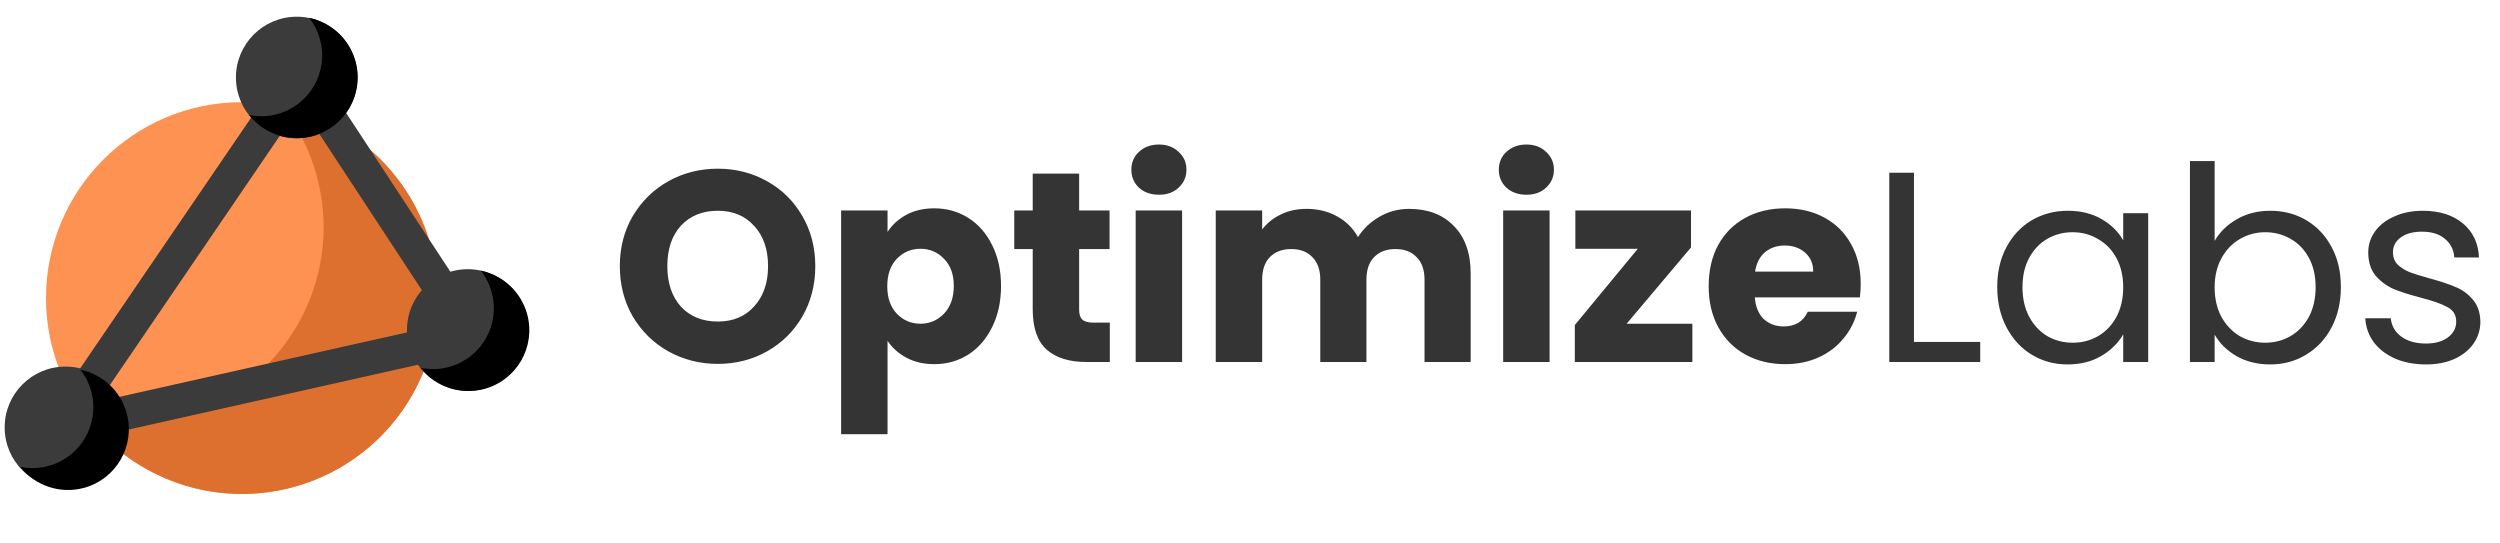 <svg width="221" height="48" viewBox="0 0 221 48" fill="none" xmlns="http://www.w3.org/2000/svg">
    <circle cx="21.384" cy="26.35" r="17.319" fill="#FE9252" />
    <path fill-rule="evenodd" clip-rule="evenodd"
        d="M7.778 37.048C10.342 37.58 13.067 37.537 15.769 36.813C25.008 34.337 30.491 24.84 28.015 15.601C27.389 13.263 26.312 11.165 24.904 9.376C31.107 10.663 36.373 15.32 38.125 21.857C40.6 31.096 35.118 40.593 25.878 43.068C18.978 44.917 11.934 42.327 7.778 37.048Z"
        fill="#DE702F" />
    <path d="M26.594 6.617L5.344 37.784L41.706 29.638L26.594 6.617Z" stroke="#3B3B3B"
        stroke-width="3" />
    <circle cx="5.787" cy="37.781" r="5.375" fill="#3B3B3B" />
    <circle cx="41.35" cy="29.172" r="5.375" fill="#3B3B3B" />
    <circle cx="26.232" cy="6.852" r="5.375" fill="#3B3B3B" />
    <path fill-rule="evenodd" clip-rule="evenodd"
        d="M22.018 10.165C22.813 10.331 23.658 10.317 24.496 10.092C27.363 9.324 29.064 6.378 28.296 3.511C28.101 2.785 27.766 2.133 27.329 1.578C29.254 1.977 30.888 3.422 31.431 5.45C32.2 8.317 30.498 11.263 27.632 12.031C25.492 12.605 23.307 11.802 22.018 10.165Z"
        fill="black" />
    <path fill-rule="evenodd" clip-rule="evenodd"
        d="M37.196 32.517C37.991 32.682 38.836 32.669 39.674 32.444C42.54 31.676 44.242 28.729 43.473 25.863C43.279 25.136 42.944 24.485 42.506 23.929C44.431 24.328 46.066 25.773 46.609 27.802C47.377 30.668 45.676 33.615 42.81 34.383C40.67 34.956 38.485 34.154 37.196 32.517Z"
        fill="black" />
    <path fill-rule="evenodd" clip-rule="evenodd"
        d="M1.791 41.267C2.587 41.432 3.431 41.419 4.27 41.194C7.136 40.426 8.837 37.479 8.069 34.613C7.874 33.886 7.54 33.235 7.102 32.679C9.027 33.078 10.661 34.523 11.205 36.552C11.973 39.418 10.272 42.365 7.405 43.133C5.265 43.706 3.081 42.904 1.791 41.267Z"
        fill="black" />
    <path
        d="M63.456 32.168C61.872 32.168 60.416 31.8 59.088 31.064C57.776 30.328 56.728 29.304 55.944 27.992C55.176 26.664 54.792 25.176 54.792 23.528C54.792 21.88 55.176 20.4 55.944 19.088C56.728 17.776 57.776 16.752 59.088 16.016C60.416 15.28 61.872 14.912 63.456 14.912C65.04 14.912 66.488 15.28 67.8 16.016C69.128 16.752 70.168 17.776 70.92 19.088C71.688 20.4 72.072 21.88 72.072 23.528C72.072 25.176 71.688 26.664 70.92 27.992C70.152 29.304 69.112 30.328 67.8 31.064C66.488 31.8 65.04 32.168 63.456 32.168ZM63.456 28.424C64.8 28.424 65.872 27.976 66.672 27.08C67.488 26.184 67.896 25 67.896 23.528C67.896 22.04 67.488 20.856 66.672 19.976C65.872 19.08 64.8 18.632 63.456 18.632C62.096 18.632 61.008 19.072 60.192 19.952C59.392 20.832 58.992 22.024 58.992 23.528C58.992 25.016 59.392 26.208 60.192 27.104C61.008 27.984 62.096 28.424 63.456 28.424ZM78.459 20.504C78.859 19.88 79.411 19.376 80.115 18.992C80.819 18.608 81.643 18.416 82.587 18.416C83.691 18.416 84.691 18.696 85.587 19.256C86.483 19.816 87.187 20.616 87.699 21.656C88.227 22.696 88.491 23.904 88.491 25.28C88.491 26.656 88.227 27.872 87.699 28.928C87.187 29.968 86.483 30.776 85.587 31.352C84.691 31.912 83.691 32.192 82.587 32.192C81.659 32.192 80.835 32 80.115 31.616C79.411 31.232 78.859 30.736 78.459 30.128V38.384H74.355V18.608H78.459V20.504ZM84.315 25.28C84.315 24.256 84.027 23.456 83.451 22.88C82.891 22.288 82.195 21.992 81.363 21.992C80.547 21.992 79.851 22.288 79.275 22.88C78.715 23.472 78.435 24.28 78.435 25.304C78.435 26.328 78.715 27.136 79.275 27.728C79.851 28.32 80.547 28.616 81.363 28.616C82.179 28.616 82.875 28.32 83.451 27.728C84.027 27.12 84.315 26.304 84.315 25.28ZM98.108 28.52V32H96.02C94.532 32 93.372 31.64 92.54 30.92C91.708 30.184 91.292 28.992 91.292 27.344V22.016H89.66V18.608H91.292V15.344H95.396V18.608H98.084V22.016H95.396V27.392C95.396 27.792 95.492 28.08 95.684 28.256C95.876 28.432 96.196 28.52 96.644 28.52H98.108ZM102.458 17.216C101.738 17.216 101.146 17.008 100.682 16.592C100.234 16.16 100.01 15.632 100.01 15.008C100.01 14.368 100.234 13.84 100.682 13.424C101.146 12.992 101.738 12.776 102.458 12.776C103.162 12.776 103.738 12.992 104.186 13.424C104.65 13.84 104.882 14.368 104.882 15.008C104.882 15.632 104.65 16.16 104.186 16.592C103.738 17.008 103.162 17.216 102.458 17.216ZM104.498 18.608V32H100.394V18.608H104.498ZM124.56 18.464C126.224 18.464 127.544 18.968 128.52 19.976C129.512 20.984 130.008 22.384 130.008 24.176V32H125.928V24.728C125.928 23.864 125.696 23.2 125.232 22.736C124.784 22.256 124.16 22.016 123.36 22.016C122.56 22.016 121.928 22.256 121.464 22.736C121.016 23.2 120.792 23.864 120.792 24.728V32H116.712V24.728C116.712 23.864 116.48 23.2 116.016 22.736C115.568 22.256 114.944 22.016 114.144 22.016C113.344 22.016 112.712 22.256 112.248 22.736C111.8 23.2 111.576 23.864 111.576 24.728V32H107.472V18.608H111.576V20.288C111.992 19.728 112.536 19.288 113.208 18.968C113.88 18.632 114.64 18.464 115.488 18.464C116.496 18.464 117.392 18.68 118.176 19.112C118.976 19.544 119.6 20.16 120.048 20.96C120.512 20.224 121.144 19.624 121.944 19.16C122.744 18.696 123.616 18.464 124.56 18.464ZM134.943 17.216C134.223 17.216 133.631 17.008 133.167 16.592C132.719 16.16 132.495 15.632 132.495 15.008C132.495 14.368 132.719 13.84 133.167 13.424C133.631 12.992 134.223 12.776 134.943 12.776C135.647 12.776 136.223 12.992 136.671 13.424C137.135 13.84 137.367 14.368 137.367 15.008C137.367 15.632 137.135 16.16 136.671 16.592C136.223 17.008 135.647 17.216 134.943 17.216ZM136.983 18.608V32H132.879V18.608H136.983ZM143.797 28.616H149.605V32H139.213V28.736L144.781 21.992H139.261V18.608H149.485V21.872L143.797 28.616ZM164.487 25.088C164.487 25.472 164.463 25.872 164.415 26.288H155.127C155.191 27.12 155.455 27.76 155.919 28.208C156.399 28.64 156.983 28.856 157.671 28.856C158.695 28.856 159.407 28.424 159.807 27.56H164.175C163.951 28.44 163.543 29.232 162.951 29.936C162.375 30.64 161.647 31.192 160.767 31.592C159.887 31.992 158.903 32.192 157.815 32.192C156.503 32.192 155.335 31.912 154.311 31.352C153.287 30.792 152.487 29.992 151.911 28.952C151.335 27.912 151.047 26.696 151.047 25.304C151.047 23.912 151.327 22.696 151.887 21.656C152.463 20.616 153.263 19.816 154.287 19.256C155.311 18.696 156.487 18.416 157.815 18.416C159.111 18.416 160.263 18.688 161.271 19.232C162.279 19.776 163.063 20.552 163.623 21.56C164.199 22.568 164.487 23.744 164.487 25.088ZM160.287 24.008C160.287 23.304 160.047 22.744 159.567 22.328C159.087 21.912 158.487 21.704 157.767 21.704C157.079 21.704 156.495 21.904 156.015 22.304C155.551 22.704 155.263 23.272 155.151 24.008H160.287ZM169.196 30.224H175.052V32H167.012V15.272H169.196V30.224ZM176.555 25.376C176.555 24.032 176.827 22.856 177.371 21.848C177.915 20.824 178.659 20.032 179.603 19.472C180.563 18.912 181.627 18.632 182.795 18.632C183.947 18.632 184.947 18.88 185.795 19.376C186.643 19.872 187.275 20.496 187.691 21.248V18.848H189.899V32H187.691V29.552C187.259 30.32 186.611 30.96 185.747 31.472C184.899 31.968 183.907 32.216 182.771 32.216C181.603 32.216 180.547 31.928 179.603 31.352C178.659 30.776 177.915 29.968 177.371 28.928C176.827 27.888 176.555 26.704 176.555 25.376ZM187.691 25.4C187.691 24.408 187.491 23.544 187.091 22.808C186.691 22.072 186.147 21.512 185.459 21.128C184.787 20.728 184.043 20.528 183.227 20.528C182.411 20.528 181.667 20.72 180.995 21.104C180.323 21.488 179.787 22.048 179.387 22.784C178.987 23.52 178.787 24.384 178.787 25.376C178.787 26.384 178.987 27.264 179.387 28.016C179.787 28.752 180.323 29.32 180.995 29.72C181.667 30.104 182.411 30.296 183.227 30.296C184.043 30.296 184.787 30.104 185.459 29.72C186.147 29.32 186.691 28.752 187.091 28.016C187.491 27.264 187.691 26.392 187.691 25.4ZM195.774 21.296C196.222 20.512 196.878 19.872 197.742 19.376C198.606 18.88 199.59 18.632 200.694 18.632C201.878 18.632 202.942 18.912 203.886 19.472C204.83 20.032 205.574 20.824 206.118 21.848C206.662 22.856 206.934 24.032 206.934 25.376C206.934 26.704 206.662 27.888 206.118 28.928C205.574 29.968 204.822 30.776 203.862 31.352C202.918 31.928 201.862 32.216 200.694 32.216C199.558 32.216 198.558 31.968 197.694 31.472C196.846 30.976 196.206 30.344 195.774 29.576V32H193.59V14.24H195.774V21.296ZM204.702 25.376C204.702 24.384 204.502 23.52 204.102 22.784C203.702 22.048 203.158 21.488 202.47 21.104C201.798 20.72 201.054 20.528 200.238 20.528C199.438 20.528 198.694 20.728 198.006 21.128C197.334 21.512 196.79 22.08 196.374 22.832C195.974 23.568 195.774 24.424 195.774 25.4C195.774 26.392 195.974 27.264 196.374 28.016C196.79 28.752 197.334 29.32 198.006 29.72C198.694 30.104 199.438 30.296 200.238 30.296C201.054 30.296 201.798 30.104 202.47 29.72C203.158 29.32 203.702 28.752 204.102 28.016C204.502 27.264 204.702 26.384 204.702 25.376ZM214.465 32.216C213.457 32.216 212.553 32.048 211.753 31.712C210.953 31.36 210.321 30.88 209.857 30.272C209.393 29.648 209.137 28.936 209.089 28.136H211.345C211.409 28.792 211.713 29.328 212.257 29.744C212.817 30.16 213.545 30.368 214.441 30.368C215.273 30.368 215.929 30.184 216.409 29.816C216.889 29.448 217.129 28.984 217.129 28.424C217.129 27.848 216.873 27.424 216.361 27.152C215.849 26.864 215.057 26.584 213.985 26.312C213.009 26.056 212.209 25.8 211.585 25.544C210.977 25.272 210.449 24.88 210.001 24.368C209.569 23.84 209.353 23.152 209.353 22.304C209.353 21.632 209.553 21.016 209.953 20.456C210.353 19.896 210.921 19.456 211.657 19.136C212.393 18.8 213.233 18.632 214.177 18.632C215.633 18.632 216.809 19 217.705 19.736C218.601 20.472 219.081 21.48 219.145 22.76H216.961C216.913 22.072 216.633 21.52 216.121 21.104C215.625 20.688 214.953 20.48 214.105 20.48C213.321 20.48 212.697 20.648 212.233 20.984C211.769 21.32 211.537 21.76 211.537 22.304C211.537 22.736 211.673 23.096 211.945 23.384C212.233 23.656 212.585 23.88 213.001 24.056C213.433 24.216 214.025 24.4 214.777 24.608C215.721 24.864 216.489 25.12 217.081 25.376C217.673 25.616 218.177 25.984 218.593 26.48C219.025 26.976 219.249 27.624 219.265 28.424C219.265 29.144 219.065 29.792 218.665 30.368C218.265 30.944 217.697 31.4 216.961 31.736C216.241 32.056 215.409 32.216 214.465 32.216Z"
        fill="#343434" />
</svg>